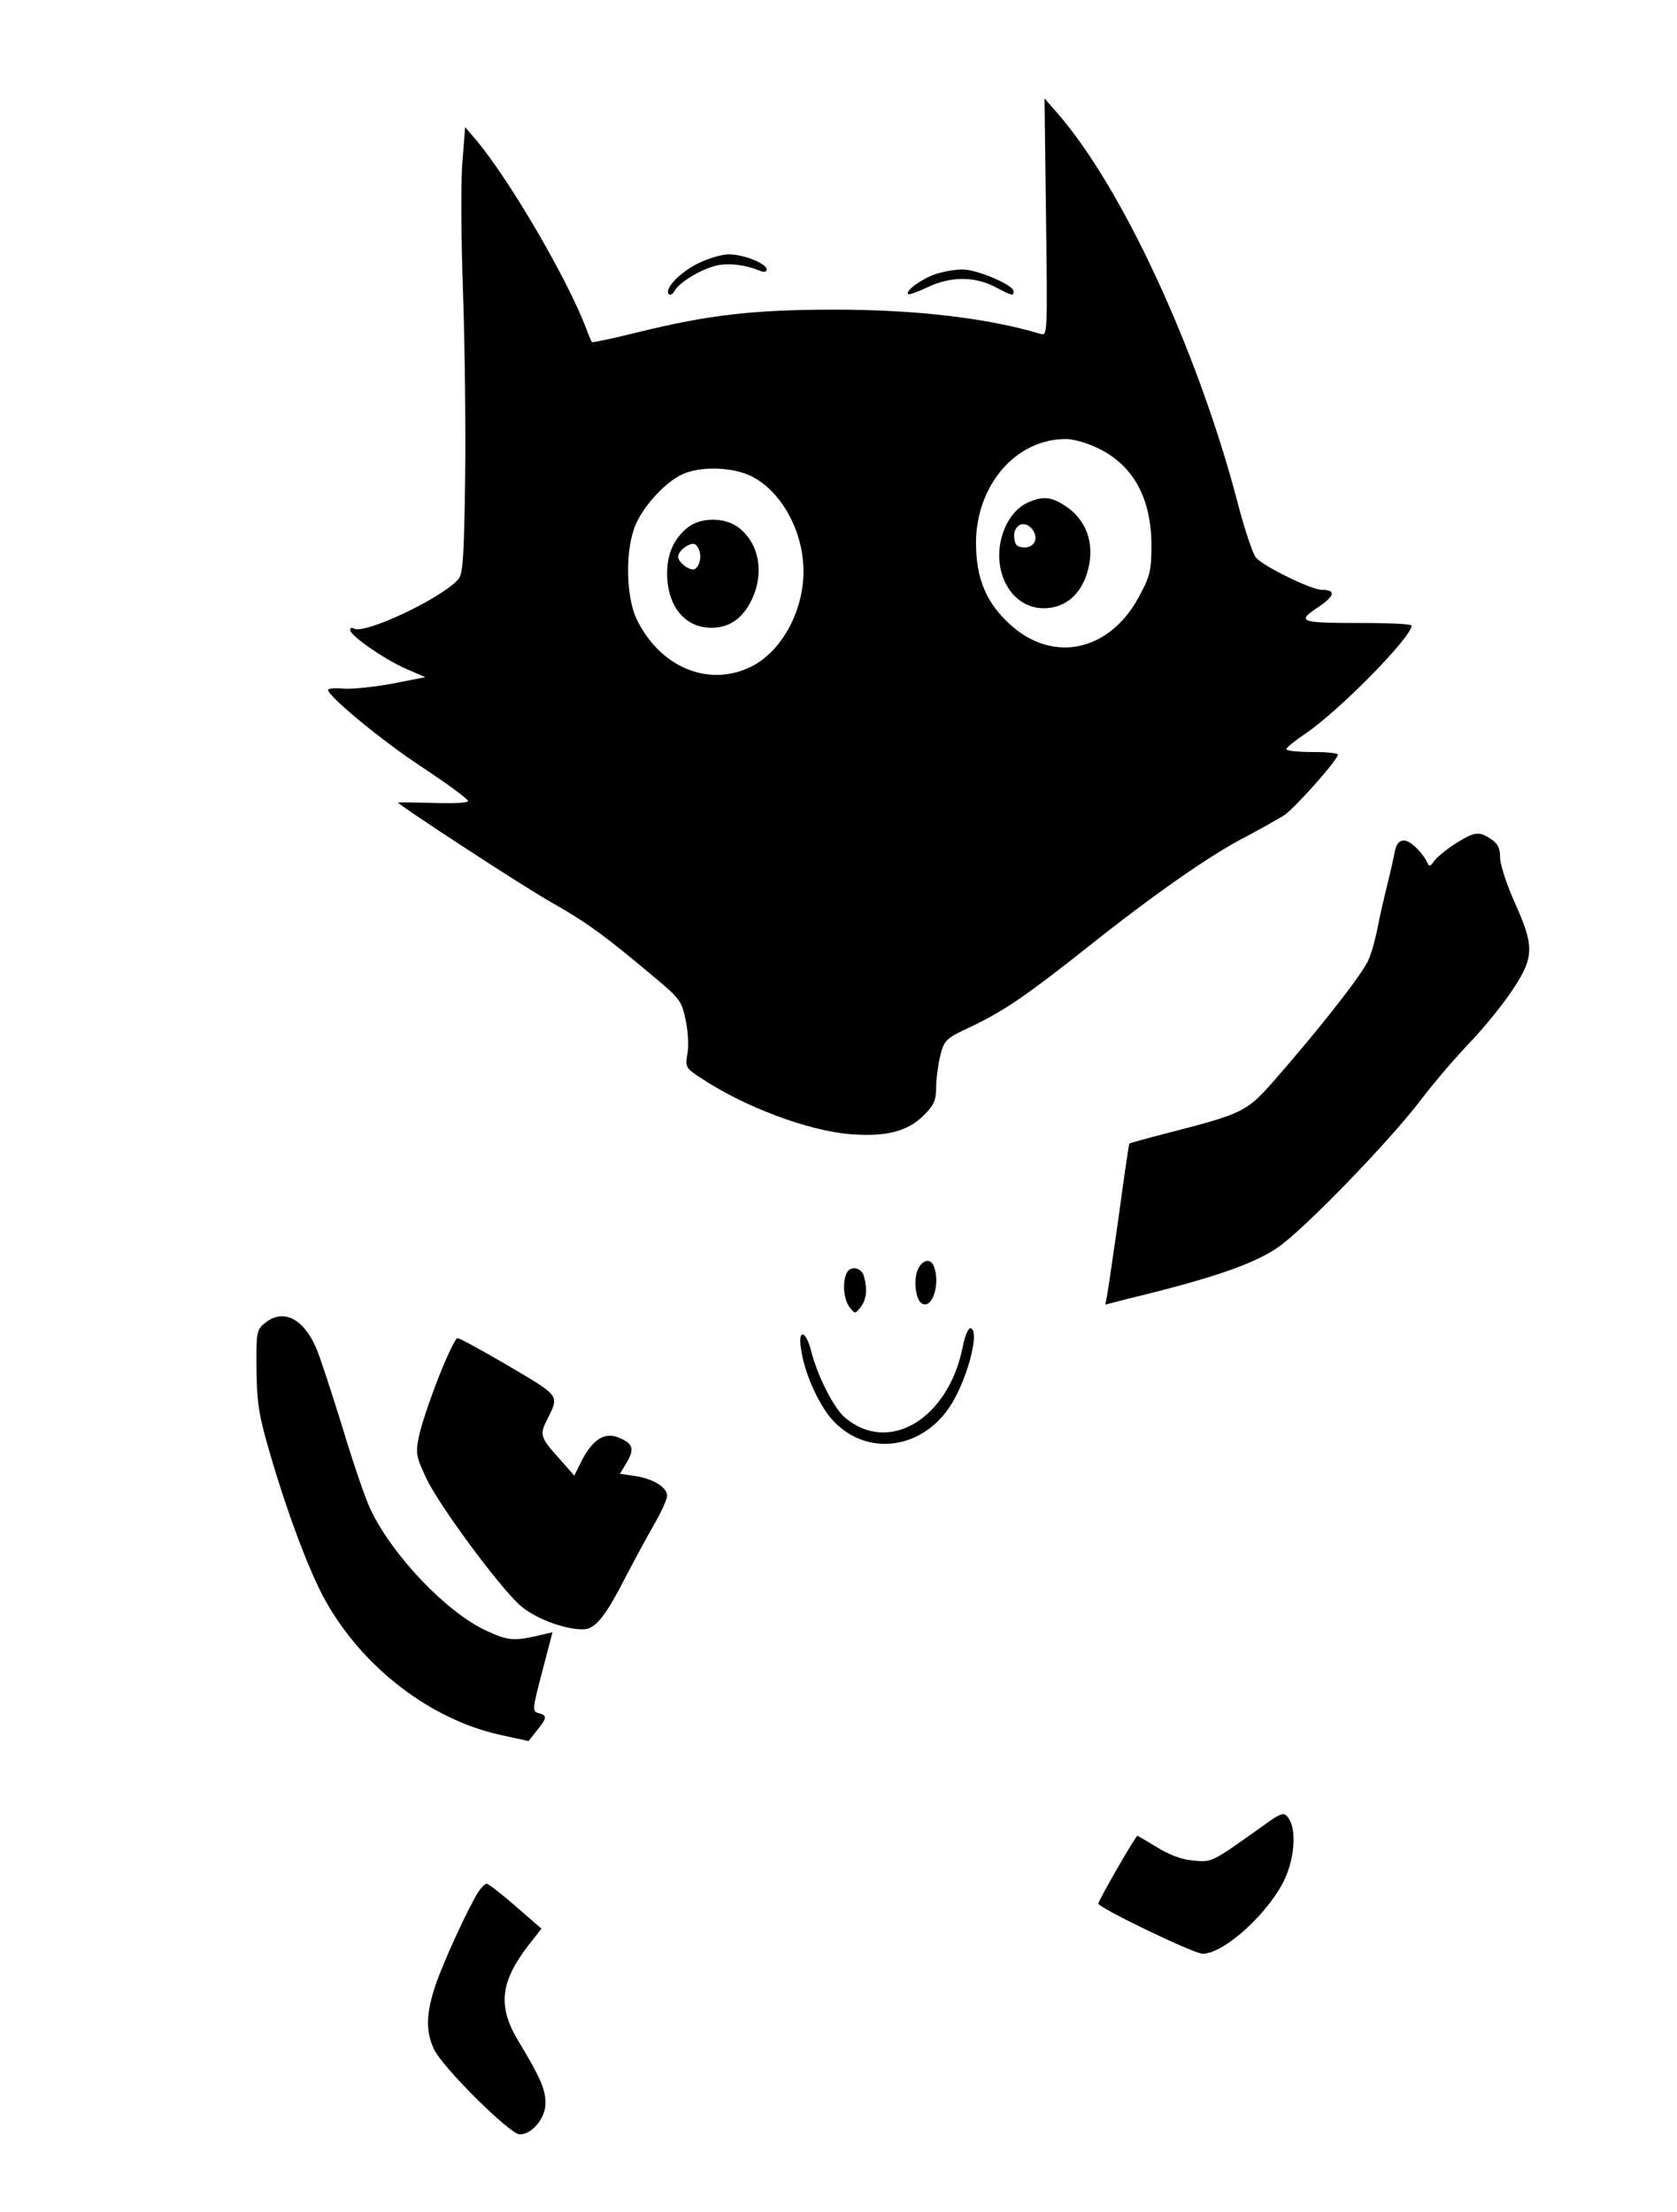<?xml version="1.0" standalone="no"?>
<!DOCTYPE svg PUBLIC "-//W3C//DTD SVG 20010904//EN"
 "http://www.w3.org/TR/2001/REC-SVG-20010904/DTD/svg10.dtd">
<svg version="1.0" xmlns="http://www.w3.org/2000/svg"
 width="455pt" height="600pt" viewBox="0 0 455 600"
 preserveAspectRatio="xMidYMid meet">

<g transform="translate(0,600) scale(0.1,-0.1)"
fill="#000000" stroke="none">
<path d="M2838 5411 c4 -313 4 -323 -14 -317 -143 43 -338 66 -558 66 -222 0
-342 -14 -534 -61 -68 -17 -125 -29 -126 -27 -2 2 -9 19 -16 38 -51 134 -208
403 -298 510 l-30 35 -7 -90 c-5 -50 -4 -207 1 -350 5 -143 8 -375 6 -515 -3
-215 -6 -258 -19 -272 -48 -53 -255 -150 -283 -133 -5 3 -10 2 -10 -4 0 -15
92 -79 151 -105 l53 -23 -92 -18 c-50 -9 -109 -15 -131 -13 -23 2 -41 0 -41
-3 0 -18 148 -140 258 -212 67 -44 122 -85 122 -90 0 -5 -41 -7 -95 -5 -52 1
-95 2 -95 1 0 -6 341 -229 418 -272 95 -54 143 -89 275 -200 71 -59 77 -67 87
-117 7 -30 9 -72 5 -93 -6 -35 -4 -39 33 -63 121 -81 295 -146 412 -155 95 -7
153 8 197 52 27 27 33 41 33 75 0 22 5 61 11 86 11 43 15 47 84 79 91 44 147
82 315 215 177 141 337 253 430 300 41 22 88 48 105 59 30 21 145 150 145 164
0 4 -31 7 -70 7 -38 0 -70 3 -70 8 0 4 24 23 52 42 93 63 288 262 288 293 0 4
-60 7 -134 7 -170 0 -179 3 -121 42 47 31 51 48 11 48 -28 0 -157 63 -178 87
-9 10 -32 79 -51 153 -108 410 -313 853 -489 1054 l-34 39 4 -322z m137 -625
c98 -45 148 -135 149 -262 0 -73 -3 -86 -35 -145 -79 -145 -229 -178 -344 -77
-69 61 -97 127 -97 228 2 155 108 278 242 279 19 1 58 -10 85 -23z m-938 -77
c82 -40 143 -149 143 -259 0 -110 -61 -219 -143 -259 -115 -56 -246 -1 -309
128 -31 64 -32 196 -2 261 25 54 83 115 127 134 49 22 134 19 184 -5z"/>
<path d="M2783 4634 c-20 -10 -40 -32 -53 -58 -50 -105 4 -226 102 -226 51 0
91 29 112 80 31 79 11 155 -53 197 -40 27 -64 28 -108 7z m17 -69 c19 -23 8
-50 -20 -50 -19 0 -26 6 -28 24 -5 35 26 53 48 26z"/>
<path d="M1866 4569 c-37 -29 -56 -71 -56 -124 0 -89 48 -148 120 -148 49 0
85 25 110 77 34 72 20 151 -35 194 -37 29 -103 30 -139 1z m34 -79 c0 -15 -7
-30 -15 -34 -14 -5 -45 18 -45 34 0 16 31 39 45 34 8 -4 15 -19 15 -34z"/>
<path d="M1893 5285 c-50 -25 -92 -70 -78 -83 4 -4 11 1 16 10 13 23 73 59
115 68 32 7 76 2 117 -15 10 -4 17 -3 17 4 0 16 -62 41 -103 41 -18 0 -56 -11
-84 -25z"/>
<path d="M2537 5256 c-39 -14 -81 -45 -73 -54 3 -2 26 6 53 19 61 29 126 30
182 1 48 -25 51 -26 51 -12 0 17 -101 60 -140 59 -19 0 -52 -6 -73 -13z"/>
<path d="M3948 3711 c-25 -16 -51 -38 -58 -48 -7 -12 -13 -14 -16 -6 -13 29
-47 63 -65 63 -12 0 -20 -9 -24 -27 -3 -16 -12 -57 -21 -93 -9 -36 -22 -92
-28 -125 -7 -33 -18 -71 -26 -85 -26 -49 -138 -190 -258 -327 -70 -79 -83 -85
-286 -137 -55 -14 -100 -27 -102 -28 -1 -2 -14 -88 -28 -193 -15 -104 -29
-202 -32 -217 l-5 -27 58 15 c232 56 342 94 410 140 69 47 302 287 387 399 38
50 100 122 137 160 37 39 88 102 113 140 59 89 59 118 6 236 -22 49 -40 104
-40 123 0 25 -6 38 -25 50 -33 22 -44 20 -97 -13z"/>
<path d="M2489 2553 c-11 -28 -4 -79 12 -89 28 -17 51 53 33 100 -9 25 -33 19
-45 -11z"/>
<path d="M2296 2544 c-11 -28 -6 -70 9 -90 15 -19 15 -19 30 0 16 21 19 47 9
84 -7 25 -39 30 -48 6z"/>
<path d="M719 2411 c-23 -18 -24 -25 -23 -128 1 -92 7 -126 38 -231 47 -161
107 -320 150 -396 102 -181 284 -320 472 -362 l78 -17 23 29 c28 35 28 40 4
47 -17 4 -17 9 10 112 l28 107 -22 -5 c-83 -20 -96 -19 -159 10 -107 50 -253
203 -312 327 -14 28 -48 128 -76 221 -29 94 -61 192 -72 218 -35 81 -90 108
-139 68z"/>
<path d="M2612 2346 c-39 -195 -200 -292 -319 -192 -31 26 -76 115 -93 184
-14 53 -35 57 -27 5 8 -63 45 -147 82 -191 88 -102 239 -89 320 29 47 69 85
207 59 216 -6 2 -16 -19 -22 -51z"/>
<path d="M1190 2264 c-23 -59 -47 -130 -53 -159 -10 -48 -8 -56 20 -116 34
-72 194 -289 253 -343 39 -35 119 -66 171 -66 34 0 60 32 118 145 23 44 57
107 76 140 19 33 35 68 35 77 0 23 -36 46 -87 54 l-41 6 18 30 c22 37 18 52
-21 68 -38 16 -70 -4 -100 -61 l-21 -42 -43 49 c-49 54 -51 63 -31 102 34 68
37 63 -103 146 -72 42 -134 76 -140 76 -5 0 -28 -48 -51 -106z"/>
<path d="M3424 1045 c-139 -99 -136 -97 -187 -92 -30 2 -66 16 -98 36 -28 17
-52 31 -53 31 -5 0 -106 -176 -106 -184 0 -11 259 -136 283 -136 58 0 180 111
223 203 25 55 31 125 14 158 -14 26 -20 25 -76 -16z"/>
<path d="M1298 868 c-27 -42 -96 -192 -117 -255 -25 -75 -26 -123 -4 -171 22
-49 207 -232 233 -232 34 0 70 44 70 85 0 38 -15 71 -74 169 -56 93 -49 159
27 258 l36 46 -70 61 c-39 34 -74 61 -79 61 -4 0 -14 -10 -22 -22z"/>
</g>
</svg>
